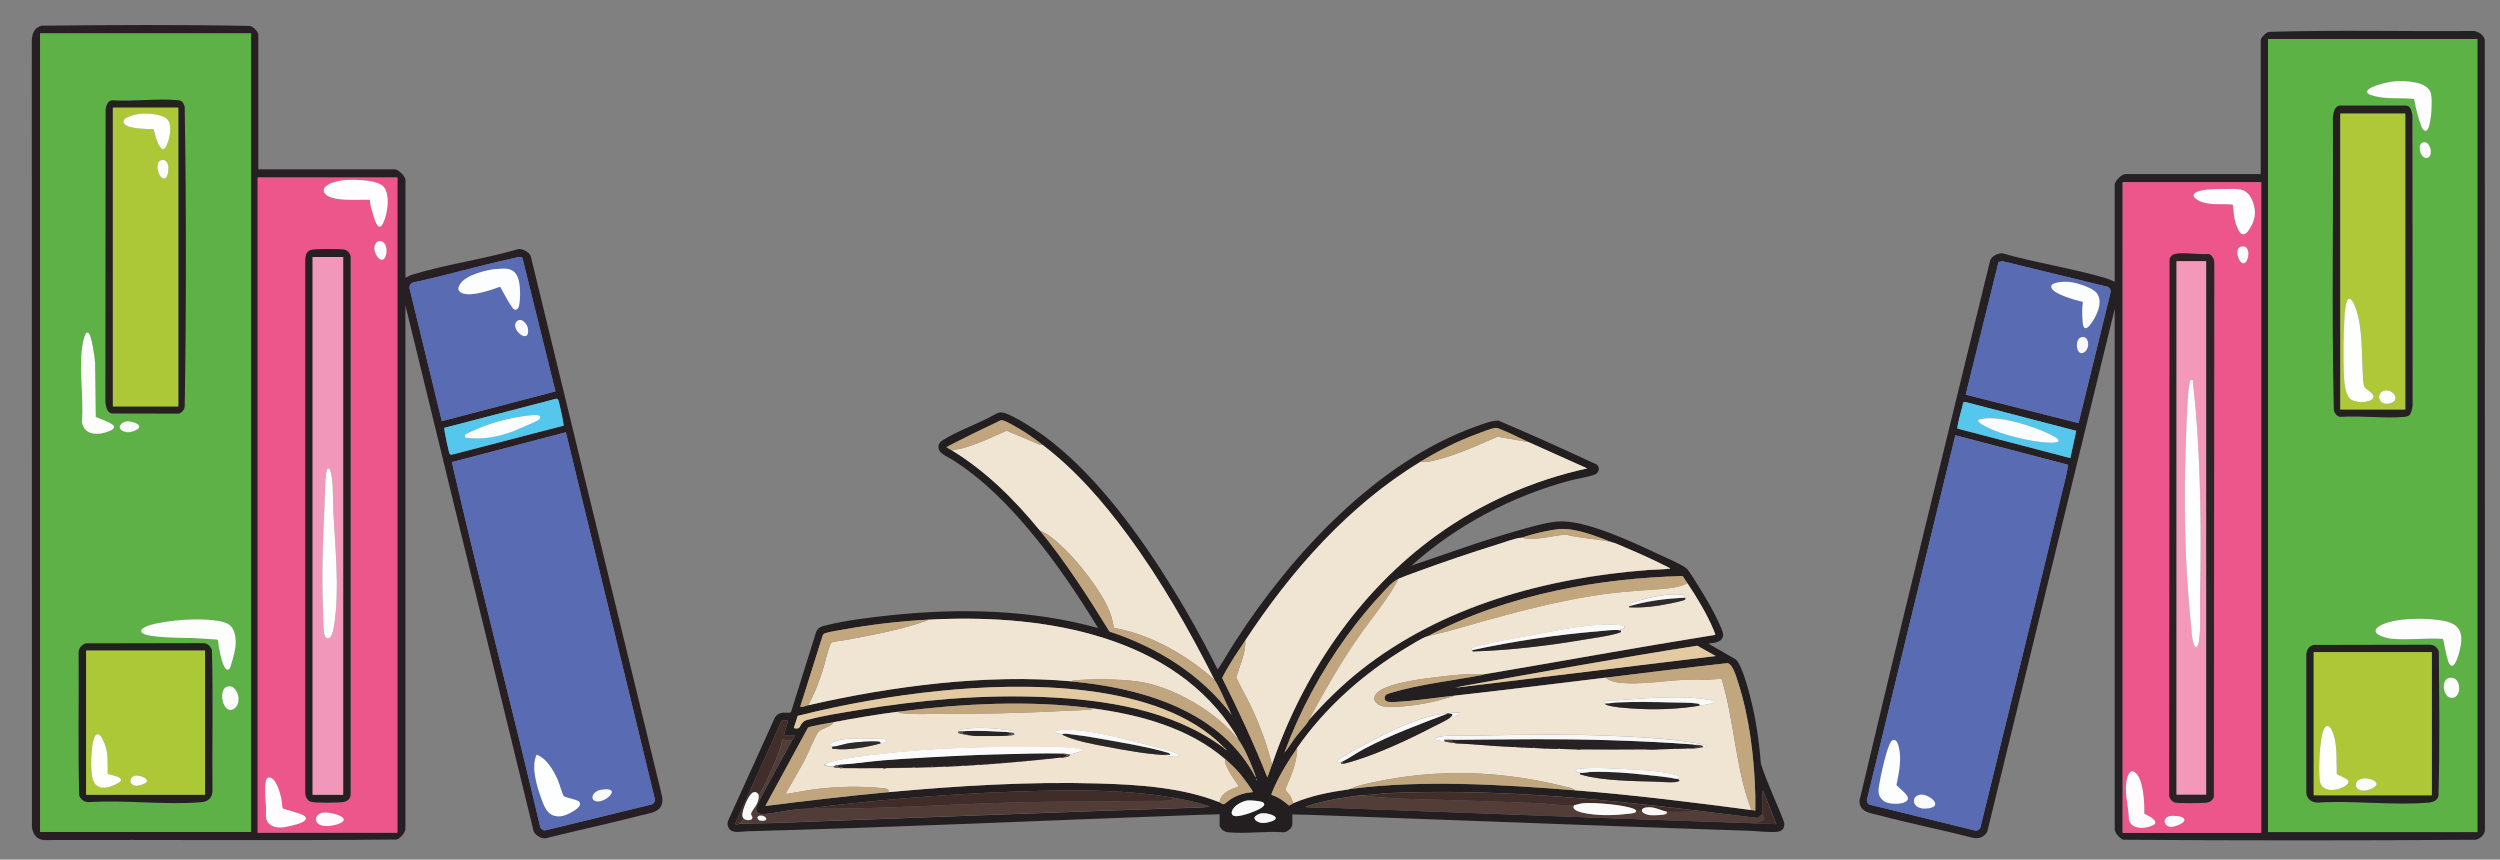 <?xml version="1.0" encoding="UTF-8"?>
<svg id="Layer_1" data-name="Layer 1" xmlns="http://www.w3.org/2000/svg" width="331.77" height="114.08" viewBox="0 0 331.77 114.08">
  <rect x="0" y="0" width="331.77" height="114.08" fill="#808080" stroke="none"/>
  <g>
    <g>
      <path d="M34.3,22.47h18.08c.5,0,1.43.94,1.43,1.43v12.96c.28-.13.54-.3.84-.39,4.55-1.41,9.62-2.08,14.21-3.43.62.04,1.31.36,1.57.94l17.45,71.76c.27,2.1-1.51,2.12-3.05,2.52-4.14,1.07-8.33,1.96-12.48,3-.63-.01-1.2-.36-1.52-.89l-17.03-69.86v69.54c0,.38-.74,1.32-1.2,1.36-15.57.16-31.17.02-46.75.07-1-.06-1.51-.81-1.61-1.74l-.02-104.38c.07-.96.31-1.66,1.3-1.95,9.19-.1,18.45-.15,27.63.03.4.03,1.13.78,1.13,1.14v17.89ZM33.32,4.43H5.32s0,105.97,0,105.97h28s0-105.97,0-105.97ZM34.2,23.56v86.94s18.53,0,18.53,0V23.56s-18.53,0-18.53,0ZM73.71,51.94l-4.39-17.73c-.35-.23-1.1.05-1.52.14-4.33.93-8.6,2.21-12.93,3.13-.36.08-.57.4-.53.77l4.29,17.64,15.07-3.95ZM74.8,56.48c-.03-.44-.63-3.4-.78-3.5-.07-.05-.17-.05-.25-.05l-14.83,3.86c.02.43.63,3.39.77,3.5.07.05.16.05.25.05l14.83-3.85ZM60.02,61.31c-.08.08.37,1.88.44,2.17,3.59,15.47,7.62,30.85,11.24,46.32.19.26.4.49.75.38l14.11-3.44c.23-.16.4-.41.34-.7l-11.81-48.67-15.08,3.95Z" fill="#271f23"/>
      <g>
        <path d="M34.2,23.56h18.53s0,86.94,0,86.94h-18.53s0-86.94,0-86.94ZM49.08,26.52c.02.6.2,1.18.37,1.75.14.48.68,2.67,1.33,1.47s1.14-4.09.01-5.08c-1-.89-4.65-.92-5.93-.64-.62.14-2.24.64-1.84,1.51.62,1.35,4.81.91,6.06.99ZM50.13,32.05c-.17.05-.37.4-.42.57-.25.95.91,2.64,1.44,1.44.36-.83.07-2.35-1.02-2.01ZM41.37,33.14c-.62.11-.81.63-.87,1.2v70.97c.05.52.32,1,.86,1.11.64.13,3.4.1,4.12.02.57-.07,1.03-.43,1.04-1.03V34.05c-.02-.41-.46-.87-.85-.93-.66-.1-3.66-.1-4.31.02ZM35.55,103.21c-.64.21-.29,3.25-.26,3.88.05.92-.27,1.8.65,2.4.84.55,1.89.29,2.79.06.49-.12,2.66-.62,1.55-1.35-.42-.28-2.7-.83-2.79-.96-.06-.49-.1-.98-.21-1.47-.15-.66-.78-2.88-1.74-2.57ZM42.75,107.86c-.62.13-1.15.79-.62,1.36s1.66.42,2.34.26c.78-.18,1.79-.66.6-1.23-.56-.27-1.72-.52-2.32-.39Z" fill="#ec568a"/>
        <path d="M49.08,26.52c-1.25-.08-5.44.36-6.06-.99-.4-.87,1.22-1.37,1.84-1.51,1.29-.28,4.93-.25,5.93.64,1.12.99.63,3.89-.01,5.08s-1.19-.99-1.33-1.47c-.17-.57-.35-1.15-.37-1.75Z" fill="#fffdfe"/>
        <path d="M35.55,103.21c.97-.32,1.59,1.9,1.74,2.57.11.48.14.98.21,1.47.09.13,2.36.68,2.79.96,1.11.73-1.06,1.23-1.55,1.35-.9.22-1.95.48-2.79-.06-.92-.6-.6-1.48-.65-2.4-.03-.63-.38-3.67.26-3.88Z" fill="#fffcfd"/>
        <path d="M42.75,107.86c.6-.12,1.76.12,2.32.39,1.19.57.19,1.05-.6,1.23-.68.16-1.82.31-2.34-.26s0-1.23.62-1.36Z" fill="#fefafc"/>
        <path d="M50.13,32.05c1.09-.34,1.39,1.18,1.02,2.01-.53,1.21-1.68-.49-1.44-1.44.04-.17.25-.52.42-.57Z" fill="#fef9fc"/>
        <g>
          <path d="M41.37,33.14c.65-.12,3.65-.12,4.31-.02.39.06.83.51.85.93v71.37c0,.6-.47.96-1.04,1.03-.72.08-3.47.11-4.12-.02-.54-.11-.81-.59-.86-1.11V34.35c.05-.57.24-1.09.86-1.2ZM41.49,34.11v71.36h4.05V34.11h-4.05Z" fill="#272022"/>
          <path d="M41.49,34.11h4.05v71.36h-4.05V34.11ZM43.75,62.2s-.26-.02-.28,0c-.36.23-.36,4.13-.4,4.78-.23,4.76-.41,9.5-.2,14.28.02.57-.06,3.08.39,3.36.9.55,1.1-1.77,1.17-2.28.61-4.51.06-9.72-.19-14.27-.08-1.49,0-3.15-.19-4.64-.02-.18-.23-1.18-.3-1.23Z" fill="#f197b9"/>
          <path d="M43.75,62.2c.07.05.28,1.04.3,1.23.19,1.48.11,3.14.19,4.64.25,4.56.79,9.77.19,14.27-.07.51-.27,2.83-1.17,2.28-.45-.27-.36-2.79-.39-3.36-.21-4.78-.04-9.52.2-14.28.03-.65.04-4.55.4-4.78.03-.02.25-.02.28,0Z" fill="#fffefe"/>
        </g>
      </g>
      <g>
        <g>
          <path d="M60.02,61.31l15.08-3.95,11.81,48.67c.06.29-.1.54-.34.7l-14.11,3.44c-.35.11-.56-.12-.75-.38-3.63-15.47-7.65-30.84-11.24-46.32-.07-.28-.52-2.09-.44-2.17ZM71.21,100.15c-.76,1.62.03,4.21.63,5.86.5,1.35.99,2.53,2.7,2.31.56-.07,2.98-1.18,2.32-1.91-.3-.33-1.83-.51-2.08-.78-.13-.14-.6-1.72-.76-2.09-.56-1.27-1.47-2.89-2.82-3.38ZM79.81,104.8c-1.24.18-1.65,1.48-.52,1.56,1.2.08,3.32-1.96.52-1.56Z" fill="#596cb3"/>
          <path d="M71.21,100.15c1.35.49,2.26,2.11,2.82,3.38.17.38.64,1.95.76,2.09.24.27,1.78.45,2.08.78.66.74-1.76,1.84-2.32,1.91-1.72.22-2.21-.96-2.7-2.31-.61-1.65-1.4-4.24-.63-5.86Z" fill="#fcfeff"/>
          <path d="M79.81,104.8c2.8-.41.68,1.64-.52,1.56-1.13-.08-.72-1.38.52-1.56Z" fill="#f7f9fd"/>
        </g>
        <g>
          <path d="M73.71,51.94l-15.07,3.95-4.29-17.64c-.04-.36.17-.69.53-.77,4.34-.92,8.6-2.21,12.93-3.13.42-.09,1.17-.36,1.52-.14l4.39,17.73ZM65.82,35.71c-1.33.12-3.97.8-4.73,1.97-.25.39-.42.78.03,1.11,1.07.77,4.09-.3,5.26-.73.28.46,1.54,2.93,1.9,3.03.31.08.54-.17.6-.45.22-1,.23-3.06-.22-3.97-.59-1.19-1.65-1.06-2.83-.95ZM68.62,42.61c-1.12,1.05,1.83,3.36,1.43.93-.1-.58-.89-1.44-1.43-.93Z" fill="#596cb3"/>
          <path d="M65.82,35.71c1.18-.1,2.24-.24,2.83.95.45.92.44,2.97.22,3.97-.06.28-.29.53-.6.45-.36-.1-1.62-2.57-1.9-3.03-1.18.43-4.19,1.5-5.26.73-.45-.32-.28-.72-.03-1.11.76-1.17,3.4-1.85,4.73-1.97Z" fill="#fcfdff"/>
          <path d="M68.62,42.61c.54-.51,1.33.35,1.43.93.4,2.42-2.55.12-1.43-.93Z" fill="#f8f9fd"/>
        </g>
        <g>
          <path d="M74.8,56.48l-14.83,3.85c-.08,0-.18,0-.25-.05-.15-.1-.76-3.07-.77-3.5l14.83-3.86c.08,0,.18,0,.25.05.14.11.75,3.06.78,3.5ZM61.7,58.06c2.25.31,4.23-.03,6.33-.81.46-.17,3.39-1.4,3.53-1.6.57-.77-.88-.57-1.23-.54-2.25.22-4.99.91-7.06,1.81-.31.14-1.31.57-1.52.73-.12.1-.05.27-.06.4Z" fill="#56c7ec"/>
          <path d="M61.7,58.06c.02-.13-.06-.31.06-.4.21-.16,1.21-.59,1.52-.73,2.07-.9,4.81-1.59,7.06-1.81.35-.03,1.8-.24,1.23.54-.14.19-3.07,1.42-3.53,1.6-2.1.78-4.08,1.12-6.33.81Z" fill="#fafdff"/>
        </g>
      </g>
    </g>
    <g>
      <path d="M33.32,4.43v105.97s-28,0-28,0V4.43s28,0,28,0ZM24.21,13.53c-.15-.17-.39-.21-.6-.23-2.77-.26-5.96.2-8.77.01-.57.09-.71.68-.82,1.15l-.03,38.91c.08.56.18,1.38.86,1.5l8.84.02c.43-.07.7-.48.82-.86.21-13.26.21-26.61,0-39.86-.04-.14-.21-.55-.3-.64ZM11.72,44.17c-.32-.18-.46.37-.53.58-.95,3.04,0,7.93-.33,11.18.16,1.31,1.17,1.77,2.39,1.63.54-.06,2.69-.6,1.59-1.27-.61-.37-1.47-.67-2.13-.95l-.09-7.18c-.04-.61-.45-3.73-.9-3.98ZM16.83,55.91c-.66.07-1.43.82-.54,1.28.59.31,1.36.16,1.91-.2.97-.65-.83-1.14-1.37-1.08ZM24.62,82.24c-1.24.07-4.66.41-5.59,1.11-.22.17-.42.32-.21.59.57.75,5.66.7,6.76.73l3.23.21.15.15c.01.58.13,1.15.26,1.71.11.45.55,2.65,1.23,2.02.18-.17.68-2.22.75-2.6.19-1.12.13-2.82-1.04-3.41-1.26-.63-4.12-.59-5.54-.51ZM11.41,85.38c-.52.16-.89.56-.96,1.11.05,6.35-.09,12.72.07,19.06.19.55.68.89,1.26.91,4.84-.33,10.22.42,14.99,0,.86-.08,1.38-.56,1.43-1.43-.05-6.25.09-12.52-.07-18.76-.19-.52-.59-.9-1.16-.91l-15.55.03ZM30.23,91.09c-1.45.29-.6,4.08.92,2.9,1.05-.82.34-3.15-.92-2.9Z" fill="#5db146"/>
      <path d="M24.62,82.24c1.42-.08,4.28-.11,5.54.51,1.17.58,1.23,2.29,1.04,3.41-.06.38-.57,2.43-.75,2.6-.68.63-1.12-1.57-1.23-2.02-.13-.56-.25-1.13-.26-1.71l-.15-.15-3.23-.21c-1.1-.03-6.19.02-6.76-.73-.21-.27,0-.43.21-.59.93-.7,4.35-1.04,5.59-1.11Z" fill="#fcfefc"/>
      <path d="M11.72,44.17c.45.26.86,3.37.9,3.98l.09,7.18c.66.28,1.52.58,2.13.95,1.1.67-1.05,1.21-1.59,1.27-1.22.14-2.23-.32-2.39-1.63.33-3.24-.62-8.14.33-11.18.07-.21.21-.76.53-.58Z" fill="#fcfdfb"/>
      <path d="M30.23,91.09c1.26-.26,1.97,2.08.92,2.9-1.52,1.18-2.37-2.6-.92-2.9Z" fill="#fafcf9"/>
      <path d="M16.83,55.91c.54-.06,2.35.44,1.37,1.08-.55.36-1.32.51-1.91.2-.89-.47-.12-1.21.54-1.28Z" fill="#f8fcf8"/>
      <g>
        <path d="M11.41,85.38l15.55-.03c.57,0,.97.39,1.16.91.16,6.24.02,12.51.07,18.76-.05.87-.57,1.35-1.43,1.43-4.77.42-10.15-.33-14.99,0-.58-.01-1.07-.35-1.26-.91-.16-6.34-.02-12.71-.07-19.06.07-.55.45-.95.96-1.11ZM27.21,86.34h-15.78s0,19.13,0,19.13h15.78s0-19.13,0-19.13Z" fill="#232120"/>
        <path d="M27.21,86.34v19.13s-15.78,0-15.78,0v-19.13s15.78,0,15.78,0ZM14.3,102.7c-.03-1.05.05-2.11-.15-3.15-.15-.75-1.07-3.29-1.71-1.5-.36,1.01-.46,4.23-.17,5.25.5,1.75,2.14,1.33,3.39.63s-.81-1.06-1.36-1.23ZM19.39,103.87c.5-.52-.72-.94-1.12-.95-1.18-.06-1.34,1.29-.17,1.37.26.02,1.12-.24,1.29-.42Z" fill="#adc837"/>
        <path d="M14.3,102.7c.55.17,2.62.52,1.36,1.23s-2.89,1.13-3.39-.63c-.29-1.02-.19-4.24.17-5.25.63-1.79,1.56.75,1.71,1.5.2,1.04.12,2.1.15,3.15Z" fill="#fefefb"/>
        <path d="M19.39,103.87c-.17.17-1.03.43-1.29.42-1.17-.08-1.01-1.43.17-1.37.4.02,1.62.44,1.12.95Z" fill="#fbfdf7"/>
      </g>
      <g>
        <path d="M24.21,13.53c.08.09.26.5.3.64.21,13.26.21,26.61,0,39.86-.12.38-.38.79-.82.86l-8.84-.02c-.68-.12-.78-.94-.86-1.5l.03-38.91c.11-.47.25-1.06.82-1.15,2.81.19,6-.27,8.77-.01.21.02.45.07.6.23ZM23.66,14.29h-8.68v39.64h8.68V14.29Z" fill="#24211f"/>
        <path d="M23.66,14.29v39.64h-8.68V14.29h8.68ZM20.4,17.16c.06.51.87,3.61,1.6,2.33.46-.81.86-2.71.32-3.51s-2.71-.97-3.64-.89c-.54.05-2.91.51-2.17,1.37.59.68,3.01.64,3.88.7ZM21.96,23.64c.49-.28.69-2.51-.41-2.42-1.28.1-.45,2.92.41,2.42Z" fill="#adc837"/>
        <path d="M20.4,17.16c-.88-.06-3.3-.02-3.88-.7-.75-.87,1.62-1.33,2.17-1.37.93-.08,3.08.05,3.64.89s.14,2.71-.32,3.51c-.73,1.27-1.54-1.82-1.6-2.33Z" fill="#fefefb"/>
        <path d="M21.96,23.64c-.86.5-1.68-2.32-.41-2.42,1.1-.09.9,2.14.41,2.42Z" fill="#fdfefa"/>
      </g>
    </g>
  </g>
  <g>
    <g>
      <path d="M328.79,5.18v105.25h-27.81V5.18h27.81ZM320.36,13.13c.23,1.2.53,2.53.98,3.67.23.57.66.83.94.14.36-.91.58-3.77.27-4.68-.5-1.47-3.36-1.57-4.68-1.49-1.57.1-6.26,1.44-2.03,2.12,1.47.24,3.02.08,4.51.23ZM319.75,55.09c.24-.22.4-.95.43-1.29l-.03-38.55c-.14-.5-.19-1.15-.81-1.24h-8.9c-.7.19-.75,1-.84,1.61.09,12.94-.17,25.92.13,38.84.13.42.42.84.9.86,2.71-.19,5.75.25,8.43,0,.22-.02.53-.08.7-.23ZM321.51,18.91c-.81.27-.28,2.31.65,2.03.83-.25.38-2.37-.65-2.03ZM324.18,84.79c.13.11.5,2.81.9,3.36.65.9,1.23-1.37,1.33-1.78.49-1.96.39-3.38-1.81-3.91s-6.86-.56-8.76.58c-1.66.99.64,1.64,1.56,1.73,2.17.22,4.59-.14,6.78.02ZM307.03,85.59c-.65.21-.9.63-.96,1.3v18.32c0,.77.69,1.3,1.42,1.32,4.78-.31,10.07.4,14.79,0,.61-.05,1.09-.22,1.32-.83.19-6.39.09-12.84.05-19.24-.18-.51-.62-.87-1.17-.88l-15.45.03ZM324.94,89.99c-1.08.32-.69,2.9.64,2.6,1.22-.27.98-3.09-.64-2.6Z" fill="#5db246"/>
      <path d="M324.18,84.79c-2.2-.16-4.61.19-6.78-.02-.91-.09-3.22-.74-1.56-1.73,1.9-1.13,6.64-1.09,8.76-.58s2.3,1.95,1.81,3.91c-.1.41-.68,2.68-1.33,1.78-.4-.55-.77-3.25-.9-3.36Z" fill="#fcfdfc"/>
      <path d="M320.36,13.13c-1.49-.15-3.05,0-4.51-.23-4.23-.68.46-2.02,2.03-2.12,1.32-.08,4.18.02,4.68,1.49.31.91.09,3.77-.27,4.68-.27.69-.71.43-.94-.14-.45-1.13-.75-2.47-.98-3.67Z" fill="#fcfdfc"/>
      <path d="M324.94,89.99c1.62-.48,1.87,2.33.64,2.6-1.33.3-1.72-2.28-.64-2.6Z" fill="#fafdfa"/>
      <path d="M321.51,18.91c1.02-.35,1.48,1.78.65,2.03-.93.28-1.45-1.75-.65-2.03Z" fill="#f9fcf9"/>
      <g>
        <path d="M319.75,55.09c-.17.15-.47.21-.7.23-2.67.24-5.71-.19-8.43,0-.48-.03-.77-.44-.9-.86-.3-12.92-.04-25.9-.13-38.84.09-.61.14-1.42.84-1.61h8.9c.63.1.68.75.81,1.24l.03,38.55c-.03.33-.18,1.06-.43,1.29ZM310.58,15.08v39.26h8.62V15.08h-8.62Z" fill="#24211f"/>
        <path d="M310.58,15.08h8.62v39.26h-8.62V15.08ZM311.72,39.66c-.4.1-.54,1.7-.56,2.09-.15,2.39-.21,5.55-.1,7.94.04.91.11,2.57.8,3.22.62.59,2.29.61,2.93.11.81-.65-.89-1.27-1.05-1.78-.04-.14-.1-.67-.12-.86-.23-2.89.03-7.37-1.19-9.97-.11-.23-.37-.82-.7-.74ZM316.62,51.81c-1.47.14-1.07,2.2.62,1.7,1.37-.41.37-1.79-.62-1.7Z" fill="#aec837"/>
        <path d="M311.72,39.66c.33-.08.59.51.7.74,1.22,2.6.96,7.08,1.19,9.97.01.19.07.72.12.86.16.51,1.87,1.13,1.05,1.78-.63.5-2.31.48-2.93-.11-.68-.65-.76-2.31-.8-3.22-.11-2.39-.05-5.55.1-7.94.02-.39.16-1.99.56-2.09Z" fill="#fefefc"/>
        <path d="M316.62,51.81c.99-.09,1.98,1.29.62,1.7-1.68.5-2.09-1.56-.62-1.7Z" fill="#fdfdfa"/>
      </g>
      <g>
        <path d="M307.03,85.59l15.45-.03c.55.01.99.38,1.17.88.05,6.4.14,12.85-.05,19.24-.24.61-.72.78-1.32.83-4.72.4-10.01-.31-14.79,0-.73-.02-1.42-.56-1.42-1.32v-18.32c.06-.66.31-1.09.96-1.3ZM322.72,86.54h-15.67s0,19,0,19h15.67s0-19,0-19Z" fill="#232120"/>
        <path d="M322.72,86.54v19s-15.67,0-15.67,0v-19s15.67,0,15.67,0ZM308.79,96.35c-.2.05-.36.37-.44.55-.54,1.2-.67,5.27-.51,6.64.2,1.71,2.31,1.47,3.4.75,1.37-.91-.98-1.22-1.13-1.65-.04-1.51.04-3.05-.26-4.54-.09-.43-.46-1.9-1.06-1.75ZM313.59,103.31c-1.66.24-1.08,2.2.94,1.44,1.91-.72.17-1.59-.94-1.44Z" fill="#adc737"/>
        <path d="M308.79,96.35c.6-.15.97,1.32,1.06,1.75.3,1.49.22,3.03.26,4.54.15.43,2.5.74,1.13,1.65-1.09.72-3.2.96-3.4-.75-.16-1.36-.03-5.44.51-6.64.08-.18.24-.5.44-.55Z" fill="#fefefa"/>
        <path d="M313.59,103.31c1.11-.16,2.85.71.94,1.44-2.02.77-2.6-1.2-.94-1.44Z" fill="#fcfdf9"/>
      </g>
    </g>
    <g>
      <path d="M280.63,41.02l-16.91,69.38c-.41.66-1.04.94-1.82.8-4.17-1.06-8.4-1.91-12.55-3.01-1.15-.3-2.56-.39-2.59-1.92,5.66-23.93,11.52-47.84,17.36-71.74.26-.58.95-.89,1.56-.93,4.52,1.3,9.39,2.01,13.88,3.35.39.12.71.28,1.08.44v-12.87c0-.49.93-1.42,1.42-1.42h17.96V5.34c0-.35.69-1.02,1.05-1.11,9.03-.28,18.13-.04,27.19-.12.68.09,1.29.48,1.49,1.15l.02,105.02c-.14.6-.61.99-1.19,1.16-15.57.11-31.19.11-46.75,0-.46-.04-1.19-.97-1.19-1.35V41.02ZM328.79,5.18h-27.81v105.25h27.81V5.18ZM300.08,24.18h-18.39s0,86.35,0,86.35h18.39s0-86.35,0-86.35ZM260.86,52.37l14.98,3.78,4.26-17.38c.03-.45-.19-.7-.62-.76l-13.7-3.34-.55.09-4.36,17.61ZM275.53,57.18l-14.73-3.83-.25.05c-.08.44-.93,3.31-.77,3.48l14.97,3.92.78-3.61ZM274.46,61.68l-14.97-3.92-11.73,48.34c-.06.26.07.5.28.65l14.07,3.46c.29.06.54-.1.69-.34,3.66-15.06,7.42-30.11,11.01-45.19.24-1,.51-2.01.65-3.02Z" fill="#252023"/>
      <g>
        <g>
          <path d="M260.86,52.37l4.36-17.61.55-.09,13.7,3.34c.43.06.66.31.62.76l-4.26,17.38-14.98-3.78ZM276.41,40.05c-.1.95-.1,1.93,0,2.88.1.84.53.74.96.18.81-1.05,1.79-2.97.9-4.19-.55-.75-2.76-1.42-3.68-1.51-.46-.04-2.49-.06-2.37.7.13.89,3.36,1.79,4.19,1.94ZM276.19,44.76c-.96.29-.63,2.68.42,1.98.82-.55.61-2.29-.42-1.98Z" fill="#596cb3"/>
          <path d="M276.41,40.05c-.83-.16-4.05-1.05-4.19-1.94-.11-.76,1.91-.74,2.37-.7.92.08,3.13.75,3.68,1.51.9,1.22-.09,3.15-.9,4.19-.44.57-.87.66-.96-.18-.11-.96-.11-1.93,0-2.88Z" fill="#fbfdfe"/>
          <path d="M276.19,44.76c1.02-.31,1.24,1.43.42,1.98-1.05.7-1.38-1.69-.42-1.98Z" fill="#f7f9fd"/>
        </g>
        <g>
          <path d="M275.53,57.18l-.78,3.61-14.97-3.92c-.16-.17.7-3.04.77-3.48l.25-.05,14.73,3.83ZM263.28,55.54c-1.51.17-.41.72.31,1.1,2.02,1.07,5.89,1.99,8.18,2.1,1.85.09,1.81-.38.31-1.09-2.3-1.1-6.26-2.4-8.8-2.11Z" fill="#56c7ec"/>
          <path d="M263.28,55.54c2.54-.29,6.5,1.01,8.8,2.11,1.5.72,1.54,1.19-.31,1.09-2.29-.11-6.16-1.03-8.18-2.1-.72-.38-1.82-.93-.31-1.1Z" fill="#fafdff"/>
        </g>
        <g>
          <path d="M274.46,61.68c-.14,1.01-.41,2.02-.65,3.02-3.59,15.08-7.34,30.13-11.01,45.19-.15.23-.41.4-.69.34l-14.07-3.46c-.21-.15-.34-.4-.28-.65l11.73-48.34,14.97,3.92ZM251.23,98.21c-.42.12-.78,1.44-.9,1.85-.34,1.16-.69,2.71-.9,3.9-.17.99-.29,1.77.66,2.41.72.49,3.2.45,3.11-.47-.05-.47-1.18-1.34-1.52-1.69.33-1.6.73-3.42.32-5.03-.09-.36-.28-1.1-.76-.96ZM254.86,105.46c-1.33.15-1.18,1.97.76,1.84,2.55-.17.42-1.98-.76-1.84Z" fill="#596cb3"/>
          <path d="M251.23,98.21c.48-.13.67.6.76.96.4,1.62,0,3.43-.32,5.03.34.35,1.48,1.22,1.52,1.69.09.92-2.38.95-3.11.47-.95-.64-.84-1.42-.66-2.41.21-1.19.56-2.74.9-3.9.12-.41.49-1.73.9-1.85Z" fill="#fbfdfe"/>
          <path d="M254.86,105.46c1.18-.13,3.31,1.68.76,1.84-1.94.13-2.09-1.69-.76-1.84Z" fill="#f8fafd"/>
        </g>
      </g>
      <g>
        <path d="M300.08,24.18v86.35s-18.38,0-18.38,0V24.18s18.38,0,18.38,0ZM295.39,25.09c-.97.02-2.41,0-3.31.21s-1.47.61-.46,1.25c1.29.81,3.23.46,4.67.61.13.87.12,1.66.41,2.53.51,1.54,1.1,2.04,2.01.4.6-1.08.7-2.09.26-3.26-.71-1.92-1.83-1.76-3.59-1.73ZM297.44,32.72c-1.03.23-.34,2.23.27,2.23.74,0,1.12-2.55-.27-2.23ZM288.63,33.7c-.35.07-.61.33-.71.66l-.05,71.23c0,.36.43.83.76.91.55.12,3.55.1,4.19.02.48-.06.83-.33.98-.78l.05-71.03c-.04-.39-.36-.92-.76-1.01-1.31.12-3.23-.25-4.46,0ZM284.56,107.97c.04-1.3-.08-4.84-1.35-5.55-.5-.28-.77.35-.89.75-.52,1.76.18,3.81.21,5.61.28,1.36,2.33,1.25,3.26.7.86-.51-.82-1.3-1.23-1.51ZM289.8,108.6c-.32-.32-1.43-.38-1.86-.3-.92.18-.89,1.29.1,1.43.49.07,2.29-.59,1.76-1.13Z" fill="#ec568a"/>
        <path d="M295.39,25.09c1.77-.03,2.88-.19,3.59,1.73.43,1.17.34,2.18-.26,3.26-.92,1.64-1.51,1.15-2.01-.4-.29-.87-.28-1.66-.41-2.53-1.44-.15-3.38.19-4.67-.61-1.01-.63-.41-1.04.46-1.25s2.34-.2,3.31-.21Z" fill="#fffdfe"/>
        <path d="M284.56,107.97c.41.21,2.09,1,1.23,1.51-.93.55-2.98.66-3.26-.7-.03-1.8-.74-3.85-.21-5.61.12-.4.39-1.03.89-.75,1.27.71,1.4,4.25,1.35,5.55Z" fill="#fffcfd"/>
        <path d="M289.8,108.6c.53.54-1.27,1.2-1.76,1.13-1-.13-1.02-1.24-.1-1.43.43-.09,1.54-.03,1.86.3Z" fill="#fefafc"/>
        <path d="M297.44,32.72c1.39-.31,1.02,2.24.27,2.23-.61,0-1.3-2-.27-2.23Z" fill="#fef9fc"/>
        <g>
          <path d="M288.63,33.7c1.23-.25,3.15.12,4.46,0,.4.09.72.61.76,1.01l-.05,71.03c-.15.45-.5.72-.98.78-.64.08-3.64.1-4.19-.02-.33-.07-.76-.55-.76-.91l.05-71.23c.1-.33.36-.59.71-.66ZM292.77,34.66h-3.92v70.78h3.92V34.66Z" fill="#2c2225"/>
          <path d="M292.77,34.66v70.78h-3.92V34.66h3.92ZM291,50.42c-.08.01-.24-.02-.29,0-.41.26-.55,6.13-.59,7-.37,8.51-.22,17.45.68,25.94.07.64.11,1.7.38,2.26.37.75.62-.38.67-.72.24-1.89.08-4.02.12-5.95.16-8.23.08-16.36-.58-24.57-.11-1.32-.29-2.64-.39-3.97Z" fill="#f498ba"/>
          <path d="M291,50.42c.1,1.32.28,2.64.39,3.97.67,8.21.75,16.33.58,24.57-.04,1.93.12,4.06-.12,5.95-.04.34-.29,1.47-.67.72-.27-.55-.32-1.62-.38-2.26-.91-8.49-1.05-17.43-.68-25.94.04-.87.18-6.74.59-7,.05-.03.2,0,.29,0Z" fill="#fffefe"/>
        </g>
      </g>
    </g>
  </g>
  <g>
    <g>
      <path d="M138.33,58.99c4.4,3.33,8.02,7.52,11.29,11.94,4.47,6.06,8.22,12.65,11.62,19.37-.77-.76-1.95-1.66-2.85-2.31-3.08-2.2-6.83-4.02-10.58-4.66-.24-2.04-1.3-3.86-2.44-5.53-1.32-1.94-3.04-4.02-4.78-5.6-.78-.71-1.63-1.41-2.63-1.8-3.34-4.08-7.14-7.87-11.67-10.62l1.49-.31c2.02-.56,3.9-1.48,5.81-2.31l4.33,1.83h.4Z" fill="#f0e5d2"/>
      <path d="M138.33,58.99h-.4s-4.33-1.83-4.33-1.83c-1.91.83-3.79,1.76-5.81,2.31l-1.49.31c-.12-.07-.73-.39-.73-.46,2.38-1.24,4.82-2.42,7.24-3.57.14-.02.25.01.38.05.48.14,1.53.77,2.01,1.04,1.12.64,2.12,1.38,3.13,2.15Z" fill="#c0a57e"/>
      <path d="M137.96,70.4c.99.39,1.85,1.09,2.63,1.8,1.73,1.58,3.46,3.66,4.78,5.6,1.13,1.67,2.2,3.49,2.44,5.53,3.75.64,7.5,2.46,10.58,4.66.91.65,2.08,1.55,2.85,2.31.31.3,1.43,2.81,1.7,3.4.19.4.39.82.53,1.24-4.04-5.38-9.89-9.02-16.25-11.11-2.84-4.63-5.8-9.22-9.25-13.43Z" fill="#c0a57e"/>
    </g>
    <g>
      <path d="M161.84,108.06c-.76.05-1.53.03-2.29.06-20.15.73-40.29,1.66-60.46,2.2-.65.02-1.71.28-2.22-.22-.31-.3-.41-.85-.22-1.24l6.19-13.65c.25-.38.57-.58,1.02-.63.26-.03,1,.09,1.12-.1l3.32-10.6c.28-.62.64-.72,1.26-.88,2.68-.68,5.95-1.07,8.72-1.36,9.15-.96,18.56-.75,27.45,1.71-2.62-4.28-5.42-8.48-8.61-12.36s-6.54-7.28-10.57-9.88c-.5-.33-1.68-.83-1.9-1.34-.26-.59-.04-1.05.48-1.37,2.15-1.35,4.93-2.23,7.14-3.54.21-.09.43-.14.66-.13.65.01,2.53,1.1,3.16,1.48,6.6,3.94,12.31,11.01,16.58,17.3,3.31,4.88,6.29,10.07,8.93,15.34.82-1.23,1.55-2.53,2.36-3.78,7.41-11.5,18.78-23.8,31.95-28.49.79-.28,2.18-.84,2.98-.75,4.38,1.85,8.72,3.83,13.04,5.83.44.46.26,1.11-.32,1.33-.88.33-2.28.52-3.25.78-7.76,2.09-15.07,5.94-21.05,11.29,4.65-1.56,9.26-3.28,13.99-4.61,1.64-.46,3.86-1.14,5.53-1.25,3.53-.24,9.85,2.74,13.12,4.28,1.07.51,2.87,1.25,3.79,1.89.38.27,1.57,2.28,1.9,2.8.85,1.38,1.74,2.89,2.41,4.37.2.44.65,1.31.62,1.76-.06.88-1.1,1.04-1.8,1.07l-.03.12,3.51,2.02c.78.68,1.63,3.83,1.91,4.93.75,2.9,1.19,5.9,1.42,8.89.84,2.67,2.11,5.2,3.1,7.83.14,1.45-1.14,1.26-2.16,1.24-.68-.01-1.39-.1-2.07-.13-19.65-.65-39.26-1.44-58.88-2.14-.72-.03-1.45,0-2.17-.06v1.31c0,.49-.69,1.09-1.19,1.07-2.35-.18-5.02.23-7.33,0-.38-.04-.72-.21-.95-.52-.03-.05-.18-.29-.18-.31v-1.56ZM126.3,59.78c4.53,2.75,8.32,6.54,11.67,10.62s6.41,8.8,9.25,13.43c6.36,2.08,12.2,5.72,16.25,11.11-.14-.42-.34-.84-.53-1.24-.28-.58-1.39-3.09-1.7-3.4-3.4-6.72-7.14-13.31-11.62-19.37-3.27-4.43-6.89-8.61-11.29-11.94-1.01-.77-2.01-1.51-3.13-2.15-.48-.27-1.53-.9-2.01-1.04-.13-.04-.24-.07-.38-.05-2.42,1.15-4.86,2.33-7.24,3.57,0,.07.61.38.73.46ZM188.47,61.3c-9.5,5.77-17.15,14.47-23.21,23.68-.6.92-1.23,1.81-1.8,2.75-.19.31-1.28,2.08-1.25,2.27,2.16,4.31,4.2,8.68,5.98,13.17l.61-1.71c4.06-11.95,11.52-22.95,21.78-30.38,5.96-4.32,12.85-7.35,20.05-8.92l-7.76-3.48c-1.21-.54-2.39-1.18-3.62-1.66-.24-.1-.54-.26-.8-.23-.56.05-1.98.63-2.57.85-2.64.98-5.02,2.21-7.42,3.66ZM201.85,71.38c-.64.02-2.44.68-3.16.9-3.56,1.1-7.17,2.34-10.67,3.62-.81.29-1.62.57-2.41.92s-1.48,1.17-2.08,1.8c-1.68,1.77-3.31,3.78-4.75,5.75-3.46,4.74-6.29,10.02-8.32,15.52.52-.61.94-1.32,1.42-1.97.52-.7,1.52-1.75,1.88-2.42,2.09-2.35,4.34-4.57,6.81-6.53,10.77-8.52,24.55-12.27,38.11-13.31.98-.08,1.99-.07,2.96-.18.04-.05-.14-.13-.18-.15-1.82-.92-3.8-1.84-5.68-2.62-.55-.23-1.4-.65-1.95-.76-1.64-.66-3.42-1.34-5.18-1.63-1.32-.21-2.21-.07-3.49.19-1.11.22-2.23.52-3.3.89ZM189.33,84.5c-.72.25-1.89,1.01-2.58,1.42-5.69,3.39-10.86,7.96-14.64,13.42-1.08,1.57-2.16,3.29-2.94,5.02-.07.16-.49,1.05-.41,1.14.87.26,1.62.81,2.3,1.4.13.02.45-.24.57-.3,2.33-1,4.82-1.49,7.33-1.83.11-.02.17-.06.18-.06.02,0,.04,0,.06,0,9.53-1.25,20.28-.57,29.87.18,7.87.62,15.58,1.59,23.39,2.62.16.02.33.02.49.06-.01-.66.02-1.33,0-1.99-.13-4.94-.77-10.39-2.31-15.09-.22-.66-.65-2.28-1.36-2.49-5.39.59-10.8,1.28-16.19,1.93-6.65.8-13.31,1.64-19.97,2.38-2.56.29-5.36.73-7.91.85-.35.02-1.27.1-1.41-.3-.21-.64.33-.77.8-.91,3.6-1.11,8.18-1.63,11.95-2.34.1-.02.22-.02.29-.1,10.26-1.73,20.5-3.61,30.78-5.25.07-.06-.19-.6-.23-.71-.83-2.01-2.22-4.31-3.43-6.12-.22-.32-.43-.66-.65-.98-5.59.16-11.18.75-16.64,1.91-6.01,1.27-11.92,3.26-17.33,6.15ZM123.12,82.24c-3.67.21-7.52.65-11.13,1.3-.71.13-1.57.25-2.25.44-.26.07-.48.11-.57.41l-2.97,9.42c.35.04.7-.14,1.04-.21,11.03-2.53,23.69-4.21,35-3.17.53.05,1.12.13,1.67.19,8.82,1.05,18.37,4.21,22.73,12.57.02-.25-.14-.56-.23-.81-.43-1.13-1.34-3.28-2.06-4.2-.32-.66-.75-1.31-1.17-1.91-8.7-12.47-25.9-14.81-40.05-14.02ZM227.68,87.06l-2.45-1.37c-10.39,1.62-20.78,3.52-31.16,5.36l-.97.22,34.57-4.21ZM162.33,99.09c-8.58-8.71-26.45-8.54-37.77-7.38-6.28.64-12.58,1.77-18.69,3.3l-.52,1.62c.83.21.71-.18,1.08-.63.31-.4.54-.4,1-.53,2.02-.53,4.39-.89,6.46-1.23,8.13-1.34,16.48-2.09,24.72-1.73,8.22.36,16.89,1.71,23.67,6.65.14.1.32.35.55.4-.14-.17-.34-.31-.49-.46ZM119.21,94.45c-2.89.37-5.75.85-8.61,1.4-.81.16-1.64.27-2.44.46-.25.06-.78.13-.94.28l-5.65,10.37c5.43-.68,10.86-1.33,16.31-1.83,9.25-.85,18.52-1.42,27.82-1.16,5.34.15,11.16.51,16.16,2.5.17.07.39.3.63.24.05-.01.72-.58.9-.69.85-.51,1.87-.85,2.87-.89.14-.12-1.48-2.21-1.65-2.41-.62-.74-1.29-1.36-2.01-1.99-4.79-4.13-11.29-5.89-17.47-6.71-8.45-1.13-17.46-.66-25.9.43ZM105.16,98.17c.08-.15.3-.35.31-.55h-1.47l.61-2.01c-.25.04-.76-.1-.91.1l-6.08,13.45-.03.25c.17.06.39-.05.49-.06,1.47-.1,3.01-.07,4.49-.12,19.05-.69,38.1-1.46,57.16-2.08l.82-.12c-1.59-.54-3.17-.87-4.82-1.16-6.59-1.14-13.4-1.06-20.06-.85-7.52.24-15.05.8-22.54,1.58-2.01.21-4.03.44-6.02.73-1.9-.02-4.09.6-6.01.74-.39-.04-.69-.27-.75-.66-.05-.34.23-.74.38-1.05,1.37-2.72,2.97-5.49,4.43-8.18ZM170.42,99.94v.06s.04-.04,0-.06ZM170.36,100.06v.06s.04-.04,0-.06ZM166.7,103.24v.06s.04-.04,0-.06ZM166.79,103.54c.03-.25-.09-.25-.06,0h.06ZM233.91,107.94c-.21.29-.38.55-.77.6-2.79-.32-5.6-.69-8.39-1.03-13.45-1.63-27.08-2.87-40.64-2.26l-3.21.3c-.38-.05-1.41.13-1.85.19-1.96.26-3.89.7-5.78,1.27,0,.1.2.12.27.12.97.08,2.06.03,3.05.06,18.84.68,37.67,1.45,56.53,2.07.87.03,1.76.04,2.63.12l-1.77-4.45c-.11-.01-.06.14-.06.21-.03.79-.08,2.02,0,2.78ZM167.69,106.55c-.24-.26-1.77-.36-2.15-.31-.71.08-1.84.7-2.06,1.43-.13.45.16.65.58.65.77,0,2.83-.7,3.45-1.2.17-.14.38-.34.17-.56ZM167.32,107.95c-.22.04-.8.32-.84.57-.06.38.63.67.95.7.71.07,2.86-.48,1.33-1.08-.42-.17-.99-.26-1.44-.18Z" fill="#231f20"/>
      <g>
        <path d="M162.57,100.73c-.05.57.26,1.1.52,1.59.38.71.88,1.36,1.31,2.04-1.06.4-2.36.81-2.56,2.11-5-1.99-10.82-2.35-16.16-2.5-9.3-.26-18.56.31-27.82,1.16.28-.53-.6-.51-.95-.55-2.66-.27-5.88-.2-8.54.13-1.38.17-2.75.48-4.13.66l2.11-3.72c.77-1.3,1.3-2.79,1.99-4.11.48-.92,1.06-.76,1.84-1.27.14-.09.39-.24.41-.42,2.86-.55,5.72-1.03,8.61-1.4.07.14.19.17.33.18,1.49.2,3.26.12,4.76.12,5.7,0,11.42-.1,17.1-.42,1.13-.06,2.29-.05,3.41-.19.1-.01.21-.04.28-.12,6.17.83,12.68,2.58,17.47,6.71ZM134.54,97.26s.14-.11,0-.21c-.09-.07-.51-.13-.65-.15-1.71-.25-4.03-.45-5.72-.18-.2.03-.77.1-.92.17-.08.04-.03.13-.04.19,0,.04-.07.09-.05.14.04.15.51.22.66.22.04,0,.09,0,.12,0,.02.06.07.06.12.06.06,0,.12,0,.18,0,.03.08.12.06.18.06.32.02.74.12,1.01.12h3.36c.28,0,.76-.04,1.07-.06.12,0,.7-.07.73-.12.04-.06-.06-.19-.06-.24ZM140.95,97.5c1.63.83,4.19,1.27,6.04,1.62,2.31.44,5.19.96,7.51,1.07.28.13.75.22,1.07.24.17.01.99.07.95-.15-.2-.26-.52-.36-.82-.46-1.43-.5-3.16-.9-4.65-1.28-2.98-.75-7.17-1.86-10.2-1.66-.14,0-.93.08-.88.28.25.22.7.2.98.34ZM110.48,99.09c-.18.28.05.27.28.3,1.79.21,4.35-.23,6.07-.73.15-.04,1.03-.13.79-.48-.12-.18-1.12-.11-1.37-.13-1.46-.07-2.98-.15-4.44.08-.32.05-1.67.34-1.7.69-.02.23.18.28.37.27ZM110.6,101.71c.12.22.4.19.61.18.06,0,.12,0,.18,0,.11.1.24.06.37.06,1.79.03,3.59.01,5.37,0,.13.1.36.1.49,0,1.12,0,2.24-.04,3.36-.06.12,0,.29,0,.43,0,.67-.02,1.34-.04,2.02-.06.1,0,.2.01.37,0,.45-.03.89-.05,1.34-.06.12,0,.17.02.37,0,.33-.03.65-.04.98-.06.04,0,.14,0,.24,0,.33-.02.65-.04.98-.06.03,0,.1,0,.18,0,.26-.02.53-.04.79-.06.04,0,.13,0,.24,0,.25-.02.49-.04.73-.06.04,0,.14,0,.24,0,.24-.02.49-.04.73-.06.02,0,.09,0,.18,0,.22-.02.45-.04.67-.06.01,0,.06,0,.12,0,.2-.02.4-.05.61-.06.01,0,.09,0,.18,0,.2-.02.4-.04.61-.06.01,0,.09,0,.18,0,.18-.02.36-.05.55-.06,0,0,.04,0,.12,0,.18-.02.36-.04.55-.06,0,0,.04,0,.12,0,.2-.02.41-.04.61-.06,0,0,.05,0,.12,0,.19-.02.37-.04.55-.06,0,0,.03,0,.12,0,.16-.02.32-.04.49-.06,0,0,.03,0,.12,0,.16-.02.32-.04.49-.06,0,0,.03,0,.12,0,.57-.06,1.14-.12,1.71-.18,0,0,.03,0,.12,0,.53-.05,1.06-.13,1.59-.18.01,0,.06.01.18,0s.25.02.37,0c.1-.02.12-.06.12-.06.04,0,.09,0,.12,0,.22-.05.66-.07.61-.37.17,0,1.26-.31,1.4-.4.35-.24-.15-.31-.36-.36-1.31-.31-3.78-.2-5.22-.22-7.08-.09-14.04.1-21.07.93-1.98.23-4.22.47-6.14.95-.19.05-1.22.28-1.17.48.04.16,1,.26,1.16.21Z" fill="#f0e4d1"/>
        <path d="M164.35,98.17c-2.97-3.75-8.67-7.08-13.41-7.74-2.33-.32-6.07-.36-8.42-.13-.11.01-.21.02-.27.12-11.3-1.03-23.97.65-35,3.17.88-1.59,1.52-3.27,2.05-5.01.16-.53.76-3.07,1.04-3.3.17-.14,1.47-.27,1.81-.33,3.44-.65,7.49-1.37,10.75-2.56.09-.03.2-.04.24-.15,14.15-.79,31.35,1.55,40.05,14.02.42.6.85,1.25,1.17,1.91Z" fill="#f0e5d2"/>
        <path d="M162.33,99.09l-.06.06c-6.78-4.95-15.44-6.29-23.67-6.65-8.24-.36-16.58.39-24.72,1.73-2.08.34-4.44.7-6.46,1.23-.46.12-.69.13-1,.53-.36.46-.24.85-1.08.63l.52-1.62c6.11-1.53,12.41-2.66,18.69-3.3,11.32-1.15,29.2-1.32,37.77,7.38Z" fill="#e4caa3"/>
        <path d="M110.6,95.85c-.02.18-.27.32-.41.42-.78.51-1.36.35-1.84,1.27-.69,1.33-1.22,2.81-1.99,4.11l-2.11,3.72c1.38-.18,2.75-.49,4.13-.66,2.66-.33,5.88-.4,8.54-.13.35.04,1.22.02.95.55-5.45.5-10.88,1.15-16.31,1.83l5.65-10.37c.16-.15.69-.22.94-.28.81-.19,1.63-.3,2.44-.46Z" fill="#c0a57e"/>
        <path d="M142.24,90.42c.06-.1.17-.11.27-.12,2.35-.23,6.09-.19,8.42.13,4.74.66,10.45,4,13.41,7.74.73.92,1.63,3.06,2.06,4.2.09.24.25.56.23.81-4.35-8.35-13.91-11.52-22.73-12.57-.55-.06-1.14-.14-1.67-.19Z" fill="#c0a57e"/>
        <path d="M123.12,82.24c-.04.12-.15.12-.24.15-3.26,1.19-7.31,1.91-10.75,2.56-.34.06-1.63.19-1.81.33-.28.23-.88,2.77-1.04,3.3-.53,1.74-1.17,3.41-2.05,5.01-.34.08-.69.26-1.04.21l2.97-9.42c.08-.3.31-.34.57-.41.68-.19,1.54-.31,2.25-.44,3.61-.65,7.46-1.1,11.13-1.3Z" fill="#c1a67e"/>
        <path d="M145.11,94.02c-.07.08-.18.1-.28.12-1.13.13-2.28.13-3.41.19-5.68.32-11.4.42-17.1.42-1.51,0-3.27.08-4.76-.12-.14-.02-.27-.04-.33-.18,8.44-1.08,17.45-1.56,25.9-.43Z" fill="#c1a67e"/>
        <path d="M98.08,109.34c-.1,0-.32.13-.49.06l.03-.25,6.08-13.45c.15-.2.66-.06.91-.1l-.61,2.01h1.47c0,.19-.22.4-.31.55-.49.15-.87.15-1.34-.06-.22,1.31-.79,2.61-1.33,3.83-.45,1-1.06,2.4-1.63,3.32-.06.09-.07.19-.22.18-.1-.25-.36-.36-.63-.29-.6.16-1.28,1.92-1.41,2.5-.07.33-.17.67.08.97-.09.34-.42.47-.61.73Z" fill="#412e2a"/>
        <path d="M162.57,100.73c.73.63,1.39,1.25,2.01,1.99.17.2,1.79,2.29,1.65,2.41-1,.04-2.02.38-2.87.89-.18.11-.85.67-.9.69-.24.07-.46-.17-.63-.24.2-1.3,1.51-1.7,2.56-2.11-.43-.68-.93-1.33-1.31-2.04-.26-.49-.57-1.02-.52-1.59Z" fill="#c0a57e"/>
        <path d="M162.27,99.15l.06-.06c.15.15.35.29.49.46-.23-.04-.41-.3-.55-.4Z" fill="#c1a67e"/>
        <path d="M166.7,103.24s.04.04,0,.06v-.06Z" fill="#c0a57e"/>
        <path d="M141.14,100c-.05.25.39.03.43.21.03.14-.23.11-.18.27-.04,0-.08,0-.12,0-.09-.11-.15-.08-.12.06-.11.02-.25-.01-.37,0-.02-.1-.14-.07-.18,0-.53.06-1.06.13-1.59.18l-.04-.05-.08.05c-.57.06-1.14.13-1.71.18l-.04-.05-.08.05c-.17.02-.33.05-.49.06l-.04-.05-.08.05c-.17.02-.33.05-.49.06l-.04-.05-.08.05c-.18.02-.36.04-.55.06l-.09-.06-.03.06c-.2.02-.41.04-.61.06l-.04-.05-.08.05c-.19.02-.37.05-.55.06l-.04-.05-.08.05c-.19.02-.37.05-.55.06-.02-.1-.14-.06-.18,0-.21.02-.41.05-.61.06-.02-.1-.14-.06-.18,0-.21.02-.41.05-.61.06l-.09-.06-.03.06c-.23.02-.45.05-.67.06,0-.09-.17-.09-.18,0-.25.02-.49.05-.73.06-.03-.1-.22-.09-.24,0-.25.02-.49.05-.73.06-.03-.1-.22-.09-.24,0-.27.02-.53.05-.79.06,0-.09-.17-.09-.18,0-.33.02-.65.04-.98.06-.02-.09-.22-.1-.24,0-.33.02-.65.03-.98.06-.06-.1-.31-.1-.37,0-.45,0-.89.03-1.34.06-.06-.1-.31-.1-.37,0-.67.02-1.34.04-2.02.06-.08-.1-.35-.1-.43,0-1.12.02-2.24.05-3.36.06-.14,0-.35,0-.49,0-1.79.01-3.59.03-5.37,0,.04-.26-.28-.07-.37-.06-.06,0-.12,0-.18,0-.05-.12-.05-.24,0-.37.06,0,.13,0,.18,0,.07,0,.28.2.24-.06,1.8-.09,3.71-.4,5.53-.55,3.8-.3,7.64-.5,11.45-.67l.09.06.03-.06c.47-.02.94-.04,1.4-.06l.09.06.03-.06c.61-.02,1.22-.05,1.83-.06l.09.06.03-.06c2.94-.07,5.97-.18,8.92-.12Z" fill="#262223"/>
        <path d="M141.99,100.12c-.2,0-.57-.12-.86-.12-2.95-.06-5.97.05-8.92.12-.03,0-.08,0-.12,0-.61.02-1.22.04-1.83.06-.03,0-.07,0-.12,0-.47.02-.94.04-1.4.06-.02,0-.07,0-.12,0-3.81.17-7.65.37-11.45.67-1.82.14-3.73.46-5.53.55-.09,0-.17-.02-.24.06-.06,0-.12,0-.18,0-.37,0-.41.12-.61.18-.16.05-1.12-.06-1.16-.21-.05-.19.98-.43,1.17-.48,1.92-.48,4.16-.72,6.14-.95,7.02-.83,13.99-1.02,21.07-.93,1.44.02,3.91-.09,5.22.22.21.05.71.12.36.36-.14.1-1.23.39-1.4.4Z" fill="#fbfbfb"/>
        <path d="M140.95,97.5c.1-.09.19-.12.33-.13.32,0,.92.1,1.28.14,1.46.16,2.93.43,4.38.69,2.44.44,5.54.95,7.88,1.65.18.05.49.1.49.34-.26,0-.53.01-.79,0-2.33-.11-5.21-.63-7.51-1.07-1.86-.35-4.41-.79-6.04-1.62Z" fill="#2b2727"/>
        <path d="M154.51,100.18c.26.01.53,0,.79,0,0-.23-.31-.28-.49-.34-2.34-.7-5.44-1.21-7.88-1.65-1.45-.26-2.91-.53-4.38-.69-.36-.04-.95-.15-1.28-.14-.14,0-.23.04-.33.13-.28-.14-.72-.12-.98-.34-.05-.2.74-.27.88-.28,3.03-.21,7.22.9,10.2,1.66,1.49.37,3.22.77,4.65,1.28.3.1.62.2.82.46.05.22-.77.16-.95.15-.32-.02-.79-.11-1.07-.24Z" fill="#f9f9f9"/>
        <path d="M110.48,99.09c-.19,0-.39-.04-.37-.27.03-.34,1.38-.64,1.7-.69,1.46-.23,2.98-.15,4.44-.08.25.01,1.25-.05,1.37.13.24.35-.63.44-.79.48.05-.22-.11-.23-.27-.24-1.02-.09-2.75.05-3.78.19-.7.1-1.67.46-2.3.48Z" fill="#f9f9f9"/>
        <path d="M133.69,97.13c-.03.25.13.06.18.06.08,0,.16,0,.24,0l.06.3c-.16.02-.35-.08-.31.12-.31.02-.79.06-1.07.06h-3.36c-.26,0-.69-.11-1.01-.12-.07-.2-.17-.06-.18-.06-.06,0-.12,0-.18,0,.02-.24-.08-.07-.12-.06-.04,0-.08,0-.12,0v-.08c-.07-.06-.15-.01-.12-.13.08-.18.43.02.37-.21,1.96-.09,3.67.04,5.62.12Z" fill="#292526"/>
        <path d="M110.48,99.09c.63-.02,1.6-.38,2.3-.48,1.03-.14,2.76-.28,3.78-.19.17.02.32.03.27.24-1.72.5-4.28.93-6.07.73-.24-.03-.46-.02-.28-.3Z" fill="#2f2b2b"/>
        <path d="M134.54,97.26c-.15.01-.28-.06-.43-.06-.08,0-.16,0-.24,0-.03-.08-.12-.06-.18-.06-1.95-.08-3.66-.21-5.62-.12-.29.01-.57.04-.86.06.01-.06-.04-.15.04-.19.14-.07.71-.14.92-.17,1.69-.27,4.01-.06,5.72.18.14.02.56.08.65.15.14.11,0,.2,0,.21Z" fill="#f7f7f7"/>
        <path d="M128.07,97.01c.07.23-.29.03-.37.21-.03.12.06.07.12.13v.08c-.15,0-.62-.07-.66-.22-.02-.06.05-.11.05-.14.29-.02.57-.05.86-.06Z" fill="#5d5957"/>
        <path d="M141.99,100.12c.05.3-.39.32-.61.37-.05-.16.21-.13.18-.27-.04-.19-.47.03-.43-.21.28,0,.65.13.86.12Z" fill="#5d5957"/>
        <path d="M111.21,101.53c-.05.12-.05.24,0,.37-.21,0-.49.04-.61-.18.2-.06.24-.18.61-.18Z" fill="#5d5957"/>
        <path d="M134.54,97.26c0,.05.1.18.06.24-.03.05-.61.12-.73.12-.04-.2.14-.11.31-.12l-.06-.3c.14,0,.28.08.43.06Z" fill="#5d5957"/>
        <path d="M117.62,101.95c-.13.1-.36.1-.49,0,.14,0,.35,0,.49,0Z" fill="#5d5957"/>
        <path d="M121.41,101.89c-.14,0-.3,0-.43,0,.08-.1.35-.1.43,0Z" fill="#5d5957"/>
        <path d="M111.39,101.89c.09,0,.41-.2.37.06-.13,0-.26.04-.37-.06Z" fill="#5d5957"/>
        <path d="M123.79,101.83c-.16.01-.27,0-.37,0,.06-.1.3-.1.37,0Z" fill="#5d5957"/>
        <path d="M125.5,101.77c-.19.02-.25,0-.37,0,.06-.1.3-.1.37,0Z" fill="#5d5957"/>
        <path d="M126.72,101.71c-.1,0-.21,0-.24,0,.03-.1.22-.09.24,0Z" fill="#5d5957"/>
        <path d="M128.92,101.59c-.11,0-.21,0-.24,0,.02-.09.22-.1.24,0Z" fill="#5d5957"/>
        <path d="M129.9,101.53c-.11,0-.21,0-.24,0,.02-.09.22-.1.24,0Z" fill="#5d5957"/>
        <path d="M130.82,101.47c-.09,0-.16,0-.18,0,0-.09.17-.09.18,0Z" fill="#5d5957"/>
        <path d="M133.2,101.28c-.1,0-.17,0-.18,0,.05-.06.16-.1.18,0Z" fill="#5d5957"/>
        <path d="M132.4,101.34c-.09,0-.17,0-.18,0,.05-.06.16-.1.18,0Z" fill="#5d5957"/>
        <path d="M127.88,101.65c-.08,0-.15,0-.18,0,0-.09.17-.09.18,0Z" fill="#5d5957"/>
        <path d="M140.77,100.55c-.12.01-.17,0-.18,0,.04-.07.16-.1.18,0Z" fill="#5d5957"/>
        <path d="M128.43,97.56c-.07,0-.15.02-.18-.06.01,0,.11-.14.18.06Z" fill="#5d5957"/>
        <path d="M141.26,100.49s-.02.05-.12.06c-.02-.14.03-.17.12-.06Z" fill="#5d5957"/>
        <path d="M139,100.73c-.1,0-.11,0-.12,0l.08-.05.04.05Z" fill="#5d5957"/>
        <path d="M137.17,100.92c-.09,0-.11,0-.12,0l.08-.05.04.05Z" fill="#5d5957"/>
        <path d="M135.27,101.1c-.07,0-.11,0-.12,0l.03-.06.09.06Z" fill="#5d5957"/>
        <path d="M135.95,101.04c-.09,0-.11,0-.12,0l.08-.05.04.05Z" fill="#5d5957"/>
        <path d="M131.61,101.41c-.06,0-.11,0-.12,0l.03-.06.09.06Z" fill="#5d5957"/>
        <path d="M133.87,101.22c-.08,0-.11,0-.12,0l.08-.05.04.05Z" fill="#5d5957"/>
        <path d="M127.94,97.44s.14-.18.12.06c-.05,0-.11,0-.12-.06Z" fill="#5d5957"/>
        <path d="M134.54,101.16c-.09,0-.11,0-.12,0l.08-.05.04.05Z" fill="#5d5957"/>
        <path d="M136.56,100.98c-.09,0-.11,0-.12,0l.08-.05.04.05Z" fill="#5d5957"/>
        <path d="M111.64,101.47c.03.26-.17.07-.24.06.07-.08.15-.06.24-.06Z" fill="#5d5957"/>
        <path d="M128.74,100.25l-.03.06-.09-.06c.05,0,.1,0,.12,0Z" fill="#5d5957"/>
        <path d="M130.27,100.18l-.03.06-.09-.06c.05,0,.1,0,.12,0Z" fill="#5d5957"/>
        <path d="M132.22,100.12l-.03.06-.09-.06s.09,0,.12,0Z" fill="#5d5957"/>
        <path d="M133.87,97.19c-.05,0-.21.19-.18-.06.07,0,.15-.02.18.06Z" fill="#5d5957"/>
      </g>
    </g>
    <g>
      <path d="M105.16,98.17c-1.46,2.69-3.06,5.46-4.43,8.18-.16.31-.43.71-.38,1.05.06.39.37.62.75.66,1.92-.14,4.11-.75,6.01-.74,9.43.09,18.92-.61,28.37-.86,5.51-.14,11.04-.05,16.55-.18.99-.02,2.26.08,3.21-.09.19-.03.46-.1.49-.34,1.65.29,3.23.62,4.82,1.16l-.82.12c-19.06.62-38.11,1.39-57.16,2.08-1.48.05-3.02.02-4.49.12.19-.26.53-.39.61-.73.27.32,1.21.35,1.16-.15-.01-.15-.15-.26-.17-.39-.05-.27.56-.97.71-1.28.17-.34.41-1,.26-1.36.15,0,.16-.09.22-.18.56-.92,1.18-2.31,1.63-3.32.54-1.21,1.12-2.51,1.33-3.83.47.21.85.21,1.34.06ZM100.81,108.25c-.23.05-.36.23-.23.45.15.26.56.25.82.21.66-.1.04-.79-.59-.65Z" fill="#523c38"/>
      <path d="M180.9,105.56c3.78.52,7.63.48,11.45.61s7.95.24,11.91.42c1.33.06,3.43.39,4.67.25-.47.61.71.92,1.15,1.02,1.64.36,3.69.38,5.36.2.38-.04,1.18-.09,1.5-.21.15-.06.2-.11.18-.28.15.06.6-.04.79,0,.02.4.79.58,1.13.61s1.93.01,2.12-.21c.08-.1.02-.18,0-.28.5.08,2.87.06,3.36-.03.09-.02.2-.06.24-.16,2.8.34,5.6.71,8.39,1.03.39-.06.56-.32.77-.6.02.15.27.79.22.86-.28.12-.57.2-.85.32-.09.04-.2,0-.17.17-18.85-.62-37.69-1.39-56.53-2.07-.99-.04-2.08.02-3.05-.06-.07,0-.27-.02-.27-.12,1.89-.58,3.82-1.01,5.78-1.27.44-.06,1.47-.24,1.85-.19Z" fill="#523d38"/>
      <path d="M155.73,105.86c-.02.24-.29.31-.49.34-.95.17-2.22.06-3.21.09-5.51.13-11.04.04-16.55.18-9.45.24-18.93.95-28.37.86,1.99-.29,4.01-.52,6.02-.73,7.49-.78,15.02-1.35,22.54-1.58,6.66-.21,13.47-.29,20.06.85Z" fill="#402d29"/>
      <path d="M224.75,107.51c-.04.1-.15.14-.24.16-.49.09-2.87.11-3.36.03-.62-.1-1.31-.5-2.04-.55-.33-.02-1.21-.04-1.19.43-.19-.04-.65.06-.79,0-.02,0-.1-.15-.24-.21-1.41-.58-5.21-.87-6.75-.77-.43.03-.82.2-1.19.25-1.24.15-3.34-.19-4.67-.25-3.97-.18-7.94-.28-11.91-.42s-7.67-.1-11.45-.61l3.21-.3c13.56-.61,27.2.63,40.64,2.26Z" fill="#412e2a"/>
      <path d="M167.69,106.55c.21.22,0,.42-.17.56-.61.5-2.67,1.2-3.45,1.2-.43,0-.71-.2-.58-.65.21-.73,1.34-1.34,2.06-1.43.38-.04,1.9.06,2.15.31Z" fill="#f9f9f9"/>
      <path d="M233.91,107.94c-.08-.76-.03-1.98,0-2.78,0-.07-.05-.23.06-.21l1.77,4.45c-.86-.08-1.75-.09-2.63-.12-.03-.16.07-.13.17-.17.28-.12.57-.2.85-.32.05-.07-.2-.71-.22-.86Z" fill="#402d29"/>
      <path d="M167.32,107.95c.45-.08,1.02.02,1.44.18,1.53.6-.62,1.15-1.33,1.08-.32-.03-1.01-.31-.95-.7.04-.25.62-.53.84-.57Z" fill="#f7f7f7"/>
      <path d="M100.64,105.43c.15.36-.09,1.02-.26,1.36-.15.31-.76,1-.71,1.28.02.12.16.24.17.39.05.5-.89.47-1.16.15-.25-.29-.15-.64-.08-.97.13-.58.81-2.34,1.41-2.5.26-.07.52.04.63.29Z" fill="#fafafb"/>
      <path d="M100.81,108.25c.63-.14,1.26.55.59.65-.27.04-.67.05-.82-.21-.13-.22,0-.4.23-.45Z" fill="#f7f7f7"/>
      <path d="M217.11,107.57c.02.16-.04.22-.18.28-.32.12-1.12.17-1.5.21-1.66.18-3.72.16-5.36-.2-.44-.1-1.62-.41-1.15-1.02.37-.04.76-.22,1.19-.25,1.54-.11,5.34.19,6.75.77.15.06.23.21.24.21Z" fill="#fafafb"/>
      <path d="M221.15,107.69c.03.09.09.18,0,.28-.19.23-1.77.24-2.12.21s-1.11-.22-1.13-.61c-.02-.47.86-.45,1.19-.43.73.05,1.42.45,2.04.55Z" fill="#f7f7f7"/>
    </g>
    <g>
      <g>
        <path d="M202.88,58.68l7.76,3.48c-7.2,1.57-14.09,4.61-20.05,8.92-10.27,7.43-17.72,18.44-21.78,30.38-.7-2.76-1.7-5.45-2.94-8.02-.58-1.2-1.28-2.34-1.81-3.56.48-1.6,1.27-3.18,1.21-4.9,6.05-9.22,13.71-17.92,23.21-23.68.83.11,1.76-.16,2.58-.38,2.65-.71,5.16-1.87,7.66-2.97l4.18.73Z" fill="#f0e5d2"/>
        <path d="M185.6,76.81c-1.24,2.49-3.08,4.62-4.69,6.88-2.7,3.8-4.96,7.7-7.16,11.8-.36.68-1.37,1.72-1.88,2.42-.48.65-.89,1.37-1.42,1.97,2.03-5.51,4.86-10.78,8.32-15.52,1.44-1.97,3.07-3.98,4.75-5.75.59-.63,1.32-1.47,2.08-1.8Z" fill="#c0a57e"/>
        <path d="M168.8,101.47l-.61,1.71c-1.77-4.48-3.82-8.86-5.98-13.17-.03-.19,1.06-1.96,1.25-2.27.57-.94,1.2-1.84,1.8-2.75.07,1.71-.73,3.3-1.21,4.9.53,1.22,1.23,2.36,1.81,3.56,1.24,2.57,2.24,5.25,2.94,8.02Z" fill="#c1a67e"/>
        <path d="M202.88,58.68l-4.18-.73c-2.5,1.1-5.01,2.26-7.66,2.97-.81.22-1.75.49-2.58.38,2.4-1.46,4.78-2.68,7.42-3.66.6-.22,2.02-.8,2.57-.85.26-.03.55.13.8.23,1.23.48,2.42,1.12,3.62,1.66Z" fill="#c1a67e"/>
        <path d="M166.79,103.54h-.06c-.03-.25.09-.25.06,0Z" fill="#c0a57e"/>
        <path d="M170.36,100.06s.04.04,0,.06v-.06Z" fill="#c0a57e"/>
        <path d="M170.42,99.94s.04.04,0,.06v-.06Z" fill="#c0a57e"/>
      </g>
      <g>
        <path d="M223.95,77.42c1.21,1.81,2.6,4.11,3.43,6.12.05.12.3.65.23.71-10.28,1.64-20.52,3.52-30.78,5.25-1.89-.15-3.88.09-5.77.31-2,.23-6.63.77-8.15,1.99-1.13.92-.28,1.89.94,1.98,1.5.12,3.56-.13,5.05-.39,1.42-.25,2.83-.65,4.2-1.08,6.66-.74,13.32-1.58,19.97-2.38.72.57,1.76.69,2.65.73,3.41.18,7.06-.71,10.51-.43l2.23-.16c1.74,5.71,1.81,11.84,3.97,17.43-7.81-1.03-15.53-2-23.39-2.62-.35-.33-.96-.39-1.42-.51-8.45-2.1-16.81-2.4-25.34-.56-1.04.22-2.15.44-3.11.89-.02,0-.04,0-.06,0l-.18.06c-2.5.35-5,.84-7.33,1.83-.1-.35-.22-.71-.42-1.02-.13-.21-.62-.67-.61-.83.73-1.68,1.42-3.24,1.57-5.09,0-.12.01-.22-.06-.33,3.78-5.46,8.95-10.02,14.64-13.42.69-.41,1.87-1.17,2.58-1.42.89-.3,2.01-.49,2.94-.75,7.03-1.99,13.99-4.04,21.28-4.98,2.42-.31,4.83-.42,7.26-.62,1.09-.09,2.15-.26,3.15-.73ZM216.32,80.41s-.22.1-.09.18c1.83.09,3.63-.13,5.42-.51.29-.06,1.88-.38,1.98-.53.09-.14.01-.18-.09-.25.35-.34-.29-.4-.53-.42-1.73-.16-4.45.45-6.12,1.01-.19.06-.47.11-.55.31-.03.07,0,.16-.01.2ZM195.43,86.27s-.04.17.03.19c4.89-.15,9.81-.74,14.64-1.55,1.37-.23,3.01-.44,4.34-.79.09-.02.64-.2.66-.23.09-.13-.05-.22-.18-.24,1.42-.5.38-.68-.46-.73-3.1-.21-7.05.61-10.12,1.18-2.61.48-5.5.95-8.05,1.6-.18.04-1.09.25-1.04.49.02.07.18.08.18.09ZM213.08,93.35c-.03.21,0,.15.13.2.85.31,2.44.4,3.38.47,2.88.22,6.11.11,8.95-.37.42-.07.86-.11,1.27-.23.09-.03.81-.22.68-.38-.05-.06-1.37-.27-1.57-.3-3.51-.46-7.61-.06-11.17.18-.44.03-1.48-.05-1.83.19-.22.15-.05.22.14.24ZM192.26,94.69s-.08,0-.12,0c-3.07.07-7.43,2.2-10.14,3.63-1.22.65-2.8,1.43-3.93,2.18-.13.08-.82.55-.49.65.08.02.31.03.39,0,0,.36.21.24.43.18,3.73-.93,8.3-3.07,11.73-4.85.56-.29,1.98-.94,2.38-1.31.57-.13,2.23-.68.52-.61-.22,0-.55.06-.76.12ZM191.77,98.41c.37.06.79.18,1.16.18.04,0,.08,0,.12,0,.03.08.12.06.18.06,1.81.05,3.73.26,5.56.37.06,0,.11,0,.12,0,.33.02.65.04.98.06.06,0,.11,0,.12,0,.31.02.61.04.92.06.08,0,.15,0,.18,0,.35.02.69.04,1.04.06.08,0,.15,0,.18,0,.37.02.73.04,1.1.06.1,0,.2,0,.24,0,.4.02.82.03,1.22.06.05,0,.19.15.31,0,.51.05,1.02.04,1.53.06.12,0,.23,0,.31,0,.71.02,1.42.05,2.14.06.18.1.5.1.67,0,2.83.03,5.66.02,8.49,0,.52.1,1.19.1,1.71,0,.71,0,1.42-.05,2.14-.06.05,0,.13,0,.18,0,.51,0,1.02-.04,1.53-.06.04,0,.1,0,.18,0,.26-.01.53.01.79,0,.5-.03.69-.08,1.16-.18.01,0,.12.06.27,0,.5-.21-.4-.38-.56-.41-3.54-.68-7.43-.88-11.04-1.05-6.33-.3-12.71-.2-19.05-.06-1.33.03-3.77-.14-4.96.23-1.02.33.82.51,1.08.56ZM222.49,103.36c.46-.16.5-.32.01-.47-1.82-.57-4.6-.71-6.52-.81-2.02-.1-4.42-.26-6.41-.06-.83.09-.37.5.15.55-.17.21.08.23.24.28,2.71.76,6.89.82,9.74.88.85.02,1.76.14,2.62.06.52-.05.82-.28.15-.43Z" fill="#f0e4d2"/>
        <path d="M213.82,71.93c.55.11,1.4.54,1.95.76,1.89.79,3.86,1.7,5.68,2.62.04.02.22.1.18.15-.97.12-1.98.11-2.96.18-13.56,1.04-27.34,4.79-38.11,13.31-2.47,1.96-4.72,4.18-6.81,6.53,2.2-4.1,4.45-8,7.16-11.8,1.61-2.26,3.45-4.38,4.69-6.88.79-.34,1.61-.62,2.41-.92,3.5-1.28,7.11-2.52,10.67-3.62.72-.22,2.52-.88,3.16-.9.29,0,.56.1.83.12,1.67.1,3.41-.38,5.06-.55,1.97.5,4.12.57,6.08.98Z" fill="#f0e4d2"/>
        <path d="M213.08,89.93c5.39-.65,10.8-1.34,16.19-1.93.71.21,1.14,1.83,1.36,2.49,1.54,4.7,2.18,10.15,2.31,15.09.02.66-.02,1.33,0,1.99-.16-.04-.33-.04-.49-.06-2.16-5.59-2.23-11.72-3.97-17.43l-2.23.16c-3.45-.28-7.1.61-10.51.43-.9-.05-1.94-.16-2.65-.73Z" fill="#c1a67e"/>
        <path d="M189.33,84.5c5.42-2.89,11.32-4.87,17.33-6.15,5.46-1.16,11.05-1.76,16.64-1.91.22.32.44.65.65.98-1,.47-2.05.64-3.15.73-2.42.2-4.84.31-7.26.62-7.29.94-14.25,2.99-21.28,4.98-.93.26-2.06.45-2.94.75Z" fill="#c1a67e"/>
        <path d="M227.68,87.06l-34.57,4.21.97-.22c10.37-1.84,20.76-3.74,31.16-5.36l2.45,1.37Z" fill="#e4caa2"/>
        <path d="M209.05,104.88c-9.59-.76-20.34-1.44-29.87-.18.96-.44,2.07-.66,3.11-.89,8.53-1.84,16.89-1.54,25.34.56.46.11,1.07.18,1.42.51Z" fill="#c1a67e"/>
        <path d="M196.84,89.5c-.07.08-.19.08-.29.1-3.77.71-8.35,1.24-11.95,2.34-.47.14-1.01.27-.8.91.13.4,1.06.32,1.41.3,2.55-.13,5.35-.57,7.91-.85-1.37.43-2.78.83-4.2,1.08-1.5.26-3.55.5-5.05.39-1.22-.1-2.07-1.06-.94-1.98,1.52-1.22,6.15-1.76,8.15-1.99,1.89-.22,3.88-.46,5.77-.31Z" fill="#c1a67e"/>
        <path d="M171.61,106.59c-.12.05-.45.32-.57.3-.67-.59-1.43-1.14-2.3-1.4-.08-.09.34-.97.41-1.14.79-1.74,1.86-3.46,2.94-5.02.07.1.07.21.06.33-.15,1.85-.84,3.41-1.57,5.09,0,.16.48.63.61.83.19.31.31.67.42,1.02Z" fill="#c0a57e"/>
        <path d="M213.82,71.93c-1.96-.41-4.11-.48-6.08-.98-1.65.17-3.4.65-5.06.55-.27-.02-.54-.13-.83-.12,1.07-.37,2.19-.66,3.3-.89,1.28-.26,2.18-.41,3.49-.19,1.76.29,3.54.97,5.18,1.63Z" fill="#c0a57e"/>
        <path d="M179.13,104.7s-.07.05-.18.06l.18-.06Z" fill="#c1a67e"/>
        <path d="M224.63,98.78c-.02.24.09.06.12.06.1,0,.2,0,.31,0-.04.21.15.1.27.12.24.05.2.22-.06.25-.12.01-.44-.09-.4.12-.26.01-.53-.01-.79,0,0-.09-.17-.09-.18,0-.51.02-1.02.05-1.53.06,0-.09-.17-.09-.18,0-.71.01-1.43.05-2.14.06-.53,0-1.17,0-1.71,0-2.83.02-5.66.03-8.49,0-.19,0-.47,0-.67,0-.72,0-1.42-.04-2.14-.06-.04-.1-.27-.1-.31,0-.51-.02-1.02,0-1.53-.06-.02,0-.23-.17-.31,0-.4-.03-.82-.04-1.22-.06-.03-.1-.22-.09-.24,0-.37-.02-.73-.04-1.1-.06,0-.09-.17-.09-.18,0-.35-.02-.69-.04-1.04-.06,0-.09-.17-.09-.18,0-.31-.02-.61-.04-.92-.06l-.09-.06-.03.06c-.33-.02-.65-.04-.98-.06l-.09-.06-.03.06c-1.83-.11-3.75-.32-5.56-.37.03-.25-.13-.06-.18-.06-.04,0-.08,0-.12,0,.04-.25-.43-.04-.37-.3l.43-.12c6.96-.05,13.96-.16,20.92.06,3.57.12,7.16.27,10.72.55Z" fill="#262223"/>
        <path d="M226.03,99.15c.03-.14-.15-.18-.25-.21-.25-.07-.47-.09-.73-.09-.1,0-.21,0-.31,0-.02-.06-.07-.06-.12-.06-3.56-.27-7.15-.43-10.72-.55-6.95-.23-13.95-.12-20.92-.06-.45,0-.9,0-1.34,0l.12.24c-.26-.04-2.1-.23-1.08-.56,1.18-.38,3.63-.2,4.96-.23,6.34-.14,12.72-.24,19.05.06,3.61.17,7.5.38,11.04,1.05.16.03,1.07.2.56.41-.15.06-.26,0-.27,0Z" fill="#f7f7f7"/>
        <path d="M214.92,83.64c.13.02.27.11.18.24-.02.03-.56.2-.66.23-1.32.35-2.97.56-4.34.79-4.82.81-9.74,1.4-14.64,1.55-.07-.02-.02-.16-.03-.19,5.55-1.18,11.17-2.04,16.83-2.5.73-.06,2-.24,2.66-.12Z" fill="#292526"/>
        <path d="M192.26,94.69c.49.02.72.06.24.49-.4.37-1.82,1.02-2.38,1.31-3.43,1.78-8,3.92-11.73,4.85-.19-.08-.22-.08-.18-.31.92-.47,1.87-1.16,2.83-1.66,3.56-1.87,7.34-3.27,11.1-4.69.04,0,.08,0,.12,0Z" fill="#262223"/>
        <path d="M214.92,83.64c-.66-.12-1.93.06-2.66.12-5.66.46-11.28,1.32-16.83,2.5,0,0-.16-.02-.18-.09-.06-.24.86-.44,1.04-.49,2.55-.65,5.44-1.11,8.05-1.6,3.07-.57,7.02-1.39,10.12-1.18.83.06,1.88.23.46.73Z" fill="#f9f9f9"/>
        <path d="M222.49,103.36c.67.15.36.38-.15.43-.86.08-1.77-.04-2.62-.06-2.85-.07-7.04-.12-9.74-.88-.16-.04-.41-.07-.24-.28.4.04,1.01-.11,1.43-.12,2.4-.07,4.82.11,7.2.38,1.25.14,2.94.28,4.13.54Z" fill="#2a2626"/>
        <path d="M225.54,93.65c-2.84.47-6.07.58-8.95.37-.94-.07-2.53-.16-3.38-.47-.14-.05-.16,0-.13-.2.4.04,1.01-.11,1.43-.12,2.47-.11,4.98-.07,7.45,0,1.01.03,2.17-.01,3.17.13.18.03.45.04.4.3Z" fill="#292526"/>
        <path d="M192.13,94.69c-3.75,1.42-7.54,2.82-11.1,4.69-.95.5-1.91,1.19-2.83,1.66-.04.02-.23.12-.24.12-.08.02-.31.01-.39,0-.33-.1.36-.57.49-.65,1.12-.75,2.71-1.53,3.93-2.18,2.71-1.43,7.07-3.56,10.14-3.63Z" fill="#f8f8f8"/>
        <path d="M213.08,93.35c-.2-.02-.37-.08-.14-.24.35-.24,1.39-.16,1.83-.19,3.55-.24,7.65-.64,11.17-.18.2.03,1.52.23,1.57.3.12.16-.59.36-.68.38-.41.12-.85.16-1.27.23.05-.26-.22-.27-.4-.3-1-.14-2.16-.1-3.17-.13-2.47-.07-4.98-.11-7.45,0-.42.02-1.03.16-1.43.12Z" fill="#f8f8f7"/>
        <path d="M222.49,103.36c-1.19-.26-2.88-.4-4.13-.54-2.38-.27-4.8-.45-7.2-.38-.42.01-1.04.17-1.43.12-.52-.05-.99-.46-.15-.55,2-.2,4.4-.04,6.41.06s4.7.24,6.52.81c.49.15.44.31-.01.47Z" fill="#f8f8f8"/>
        <path d="M223.53,79.31c.11.06.19.11.09.25-.1.15-1.68.47-1.98.53-1.79.37-3.58.6-5.42.51-.13-.09.08-.16.09-.18,2.35-.68,4.77-.97,7.21-1.1Z" fill="#2f2b2b"/>
        <path d="M223.53,79.31c-2.44.13-4.86.42-7.21,1.1.01-.04-.02-.13.01-.2.08-.2.36-.24.55-.31,1.66-.56,4.38-1.17,6.12-1.01.23.02.87.08.53.42Z" fill="#f8f8f7"/>
        <path d="M192.5,95.18c.47-.43.24-.47-.24-.49.21-.06.54-.12.76-.12,1.72-.06.06.49-.52.61Z" fill="#f7f7f7"/>
        <path d="M192.99,98.17l-.43.12c-.07.27.4.05.37.3-.37,0-.79-.12-1.16-.18l-.12-.24c.45,0,.9,0,1.34,0Z" fill="#523d38"/>
        <path d="M225.05,98.84c.26,0,.48.02.73.09.09.03.28.07.25.21-.47.1-.66.16-1.16.18-.04-.21.28-.1.4-.12.26-.03.3-.2.06-.25-.12-.02-.31.08-.27-.12Z" fill="#523d38"/>
        <path d="M220.05,99.45c-.52.1-1.19.1-1.71,0,.54,0,1.18,0,1.71,0Z" fill="#523d38"/>
        <path d="M178.21,101.04c-.03.22,0,.23.18.31-.22.05-.43.18-.43-.18.01,0,.2-.1.24-.12Z" fill="#5d5957"/>
        <path d="M209.85,99.45c-.17.1-.5.1-.67,0,.2,0,.48,0,.67,0Z" fill="#523d38"/>
        <path d="M207.04,99.39c-.08,0-.18,0-.31,0,.04-.1.27-.1.31,0Z" fill="#523d38"/>
        <path d="M205.2,99.33c-.12.15-.25,0-.31,0,.07-.17.29,0,.31,0Z" fill="#523d38"/>
        <path d="M203.68,99.27s-.15,0-.24,0c.02-.09.22-.1.24,0Z" fill="#523d38"/>
        <path d="M224.08,99.33c-.08,0-.14,0-.18,0,0-.09.17-.09.18,0Z" fill="#523d38"/>
        <path d="M222.37,99.39c-.05,0-.14,0-.18,0,0-.09.17-.09.18,0Z" fill="#523d38"/>
        <path d="M202.33,99.21s-.1,0-.18,0c0-.09.17-.09.18,0Z" fill="#523d38"/>
        <path d="M193.05,98.6c.05,0,.21-.19.18.06-.07,0-.15.02-.18-.06Z" fill="#523d38"/>
        <path d="M201.11,99.15s-.1,0-.18,0c0-.09.17-.09.18,0Z" fill="#523d38"/>
        <path d="M198.91,99.03s-.06,0-.12,0l.03-.06.09.06Z" fill="#523d38"/>
        <path d="M200.01,99.09s-.06,0-.12,0l.03-.06.09.06Z" fill="#523d38"/>
        <path d="M224.75,98.84s-.15.18-.12-.06c.05,0,.11,0,.12.06Z" fill="#523d38"/>
      </g>
    </g>
  </g>
</svg>